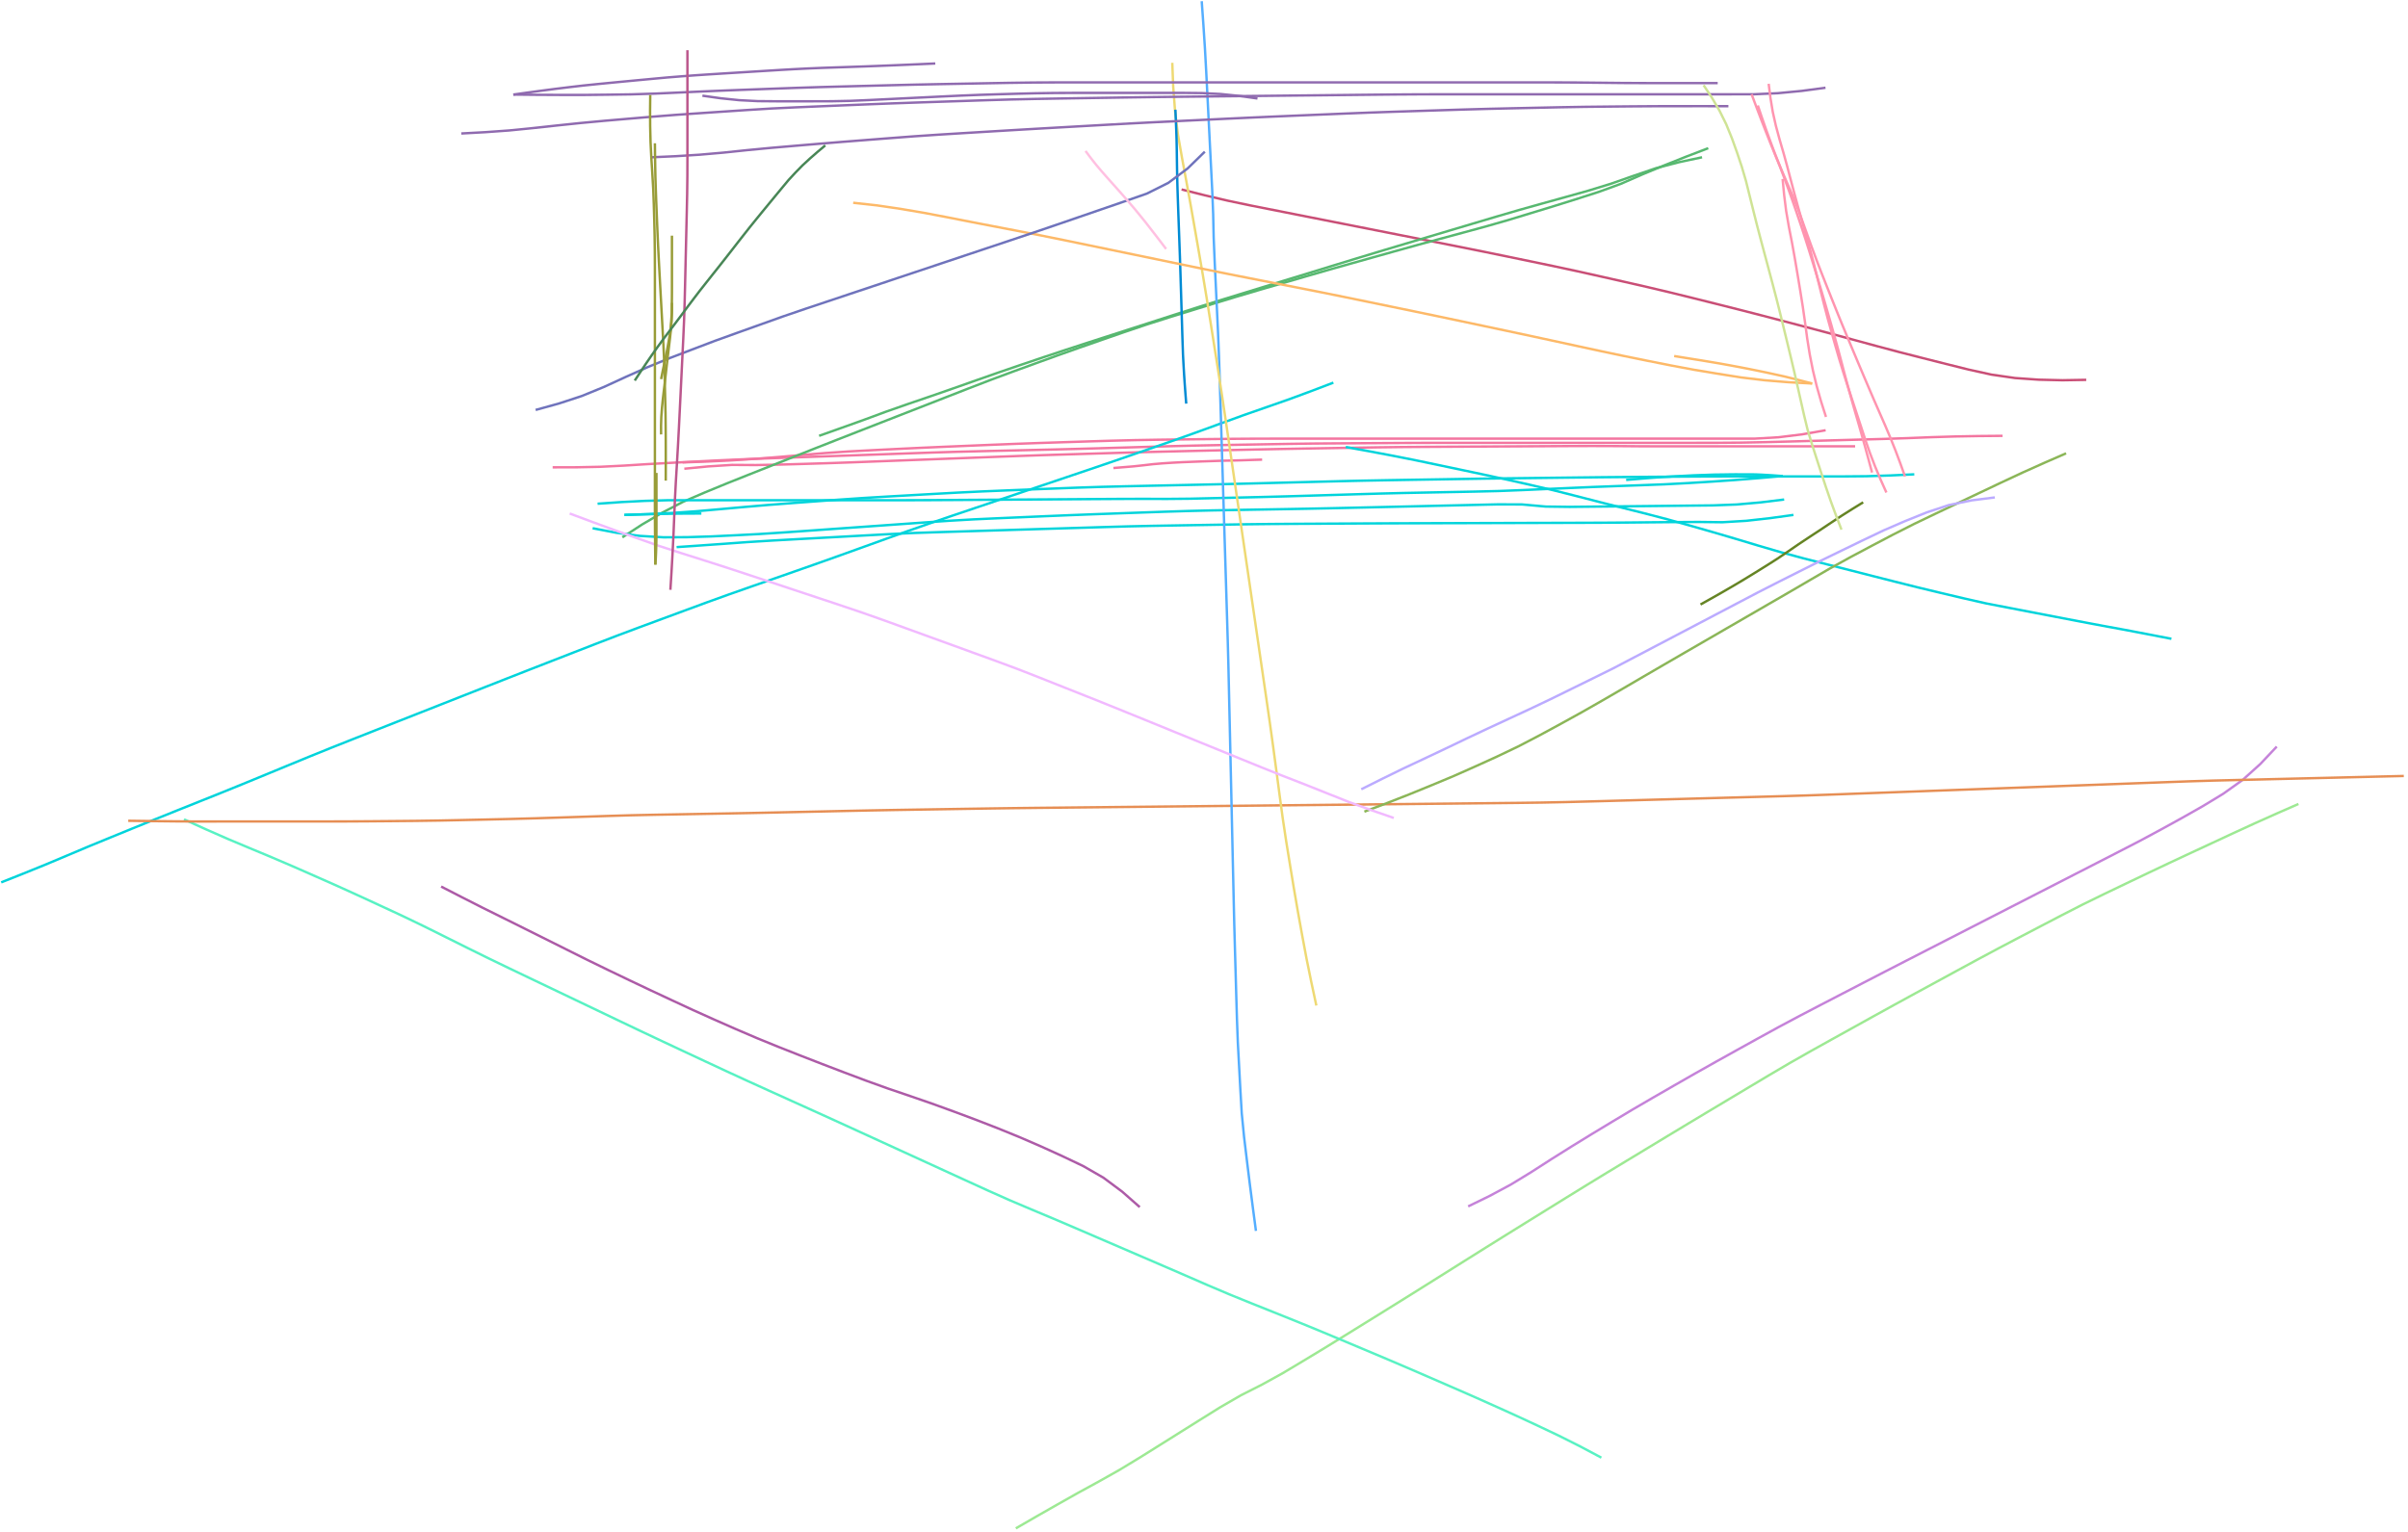 <?xml version="1.0" encoding="utf-8" ?>
<svg baseProfile="full" height="318.5" version="1.1" viewBox="0,0,500.5,318.5" width="500.5" xmlns="http://www.w3.org/2000/svg" xmlns:ev="http://www.w3.org/2001/xml-events" xmlns:xlink="http://www.w3.org/1999/xlink"><defs><style type="text/css"><![CDATA[
	.background { fill: white; }
	.line { stroke: firebrick; stroke-width: .1mm; }
	.blacksquare { fill: indigo; }
	.whitesquare { fill: white; }
]]></style></defs><rect class="background" height="100%" width="100%" x="0" y="0" /><path d="M 305.153 250.824 L 309.619 248.643 L 313.999 246.295 L 318.242 243.708 L 322.422 241.019 L 326.631 238.376 L 330.865 235.773 L 335.119 233.203 L 339.383 230.651 L 343.678 228.151 L 347.985 225.671 L 352.298 223.201 L 356.628 220.761 L 360.971 218.345 L 365.318 215.936 L 369.675 213.545 L 374.061 211.206 L 378.467 208.908 L 382.879 206.62 L 387.292 204.333 L 391.708 202.052 L 396.128 199.78 L 400.55 197.512 L 404.973 195.245 L 409.395 192.977 L 413.818 190.71 L 418.24 188.442 L 422.663 186.174 L 427.085 183.907 L 431.508 181.639 L 435.93 179.372 L 440.353 177.104 L 444.769 174.823 L 449.146 172.469 L 453.5 170.074 L 457.824 167.623 L 462.073 165.046 L 466.12 162.163 L 469.811 158.838 L 473.22 155.222" fill="none" id="0" stroke="#c583d9" stroke-width="0.5" /><path d="M 231.423 97.307 L 232.452 97.222 L 233.48 97.137 L 234.509 97.052 L 235.538 96.966 L 236.565 96.856 L 237.591 96.745 L 238.617 96.626 L 239.642 96.506 L 240.671 96.418 L 241.699 96.329 L 242.729 96.263 L 243.76 96.197 L 244.791 96.143 L 245.822 96.089 L 246.853 96.049 L 247.885 96.009 L 248.917 95.969 L 249.948 95.93 L 250.98 95.894 L 252.012 95.859 L 253.044 95.823 L 254.076 95.788 L 255.108 95.768 L 256.14 95.748 L 257.172 95.722 L 258.204 95.695 L 259.236 95.659 L 260.268 95.624 L 261.3 95.592 L 262.332 95.561" fill="none" id="1" stroke="#f375a0" stroke-width="0.5" /><path d="M 114.87 97.162 L 119.813 97.153 L 124.754 97.051 L 129.69 96.804 L 134.622 96.493 L 139.557 96.223 L 144.492 95.964 L 149.428 95.711 L 154.365 95.493 L 159.304 95.31 L 164.243 95.134 L 169.182 94.959 L 174.121 94.784 L 179.06 94.608 L 183.999 94.433 L 188.938 94.257 L 193.878 94.087 L 198.818 93.936 L 203.758 93.811 L 208.699 93.696 L 213.64 93.582 L 218.581 93.465 L 223.521 93.34 L 228.461 93.201 L 233.402 93.056 L 238.342 92.911 L 243.282 92.768 L 248.222 92.643 L 253.164 92.546 L 258.105 92.459 L 263.046 92.372 L 267.988 92.285 L 272.929 92.218 L 277.871 92.18 L 282.814 92.149 L 287.756 92.119 L 292.698 92.091 L 297.64 92.074 L 302.582 92.07 L 307.524 92.069 L 312.466 92.069 L 317.409 92.069 L 322.351 92.069 L 327.293 92.069 L 332.235 92.069 L 337.177 92.069 L 342.12 92.069 L 347.062 92.069 L 352.004 92.069 L 356.946 92.064 L 361.888 92.027 L 366.829 91.929 L 371.77 91.799 L 376.71 91.665 L 381.65 91.531 L 386.591 91.397 L 391.531 91.258 L 396.47 91.093 L 401.409 90.896 L 406.349 90.746 L 411.29 90.657 L 416.232 90.614" fill="none" id="2" stroke="#f375a0" stroke-width="0.5" /><path d="M 142.238 97.453 L 147.182 96.971 L 152.138 96.658 L 157.106 96.689 L 162.073 96.593 L 167.039 96.451 L 172.005 96.302 L 176.97 96.13 L 181.935 95.94 L 186.9 95.751 L 191.864 95.561 L 196.829 95.371 L 201.794 95.181 L 206.758 94.991 L 211.723 94.804 L 216.688 94.632 L 221.654 94.478 L 226.62 94.328 L 231.586 94.179 L 236.552 94.034 L 241.519 93.903 L 246.485 93.786 L 251.452 93.672 L 256.419 93.558 L 261.386 93.447 L 266.353 93.347 L 271.321 93.259 L 276.288 93.175 L 281.256 93.091 L 286.224 93.008 L 291.191 92.946 L 296.159 92.909 L 301.128 92.88 L 306.096 92.853 L 311.064 92.825 L 316.032 92.798 L 321 92.77 L 325.968 92.743 L 330.937 92.726 L 335.905 92.745 L 340.873 92.785 L 345.841 92.796 L 350.809 92.796 L 355.778 92.796 L 360.746 92.796 L 365.714 92.796 L 370.682 92.796 L 375.65 92.796 L 380.619 92.796 L 385.587 92.796" fill="none" id="3" stroke="#f375a0" stroke-width="0.5" /><path d="M 141.867 96.143 L 146.819 95.971 L 151.768 95.737 L 156.713 95.415 L 161.653 95.029 L 166.59 94.608 L 171.528 94.192 L 176.471 93.857 L 181.419 93.594 L 186.368 93.346 L 191.318 93.108 L 196.268 92.89 L 201.219 92.682 L 206.17 92.476 L 211.121 92.279 L 216.073 92.102 L 221.025 91.941 L 225.978 91.783 L 230.931 91.632 L 235.884 91.507 L 240.839 91.422 L 245.793 91.359 L 250.748 91.298 L 255.703 91.243 L 260.658 91.208 L 265.613 91.197 L 270.568 91.196 L 275.523 91.196 L 280.478 91.196 L 285.433 91.196 L 290.388 91.196 L 295.344 91.196 L 300.299 91.196 L 305.254 91.196 L 310.209 91.196 L 315.164 91.196 L 320.119 91.196 L 325.074 91.196 L 330.029 91.196 L 334.984 91.196 L 339.94 91.196 L 344.895 91.196 L 349.85 91.196 L 354.805 91.196 L 359.76 91.196 L 364.715 91.196 L 369.661 90.913 L 374.579 90.307 L 379.459 89.452" fill="none" id="4" stroke="#f375a0" stroke-width="0.5" /><path d="M 211.139 317.76 L 215.419 315.288 L 219.714 312.84 L 224.018 310.409 L 228.356 308.04 L 232.663 305.615 L 236.889 303.051 L 241.081 300.431 L 245.268 297.804 L 249.455 295.177 L 253.652 292.565 L 257.928 290.09 L 262.337 287.856 L 266.664 285.467 L 270.907 282.931 L 275.137 280.373 L 279.348 277.784 L 283.55 275.182 L 287.752 272.578 L 291.949 269.967 L 296.139 267.345 L 300.325 264.716 L 304.511 262.087 L 308.699 259.461 L 312.893 256.845 L 317.093 254.238 L 321.295 251.635 L 325.498 249.032 L 329.705 246.437 L 333.924 243.861 L 338.152 241.301 L 342.382 238.743 L 346.611 236.184 L 350.843 233.63 L 355.081 231.086 L 359.324 228.549 L 363.566 226.012 L 367.81 223.477 L 372.072 220.974 L 376.37 218.533 L 380.69 216.129 L 385.012 213.732 L 389.336 211.335 L 393.664 208.948 L 398.001 206.576 L 402.343 204.213 L 406.685 201.852 L 411.031 199.496 L 415.389 197.163 L 419.763 194.861 L 424.144 192.572 L 428.527 190.286 L 432.927 188.034 L 437.368 185.864 L 441.826 183.727 L 446.286 181.596 L 450.754 179.481 L 455.233 177.39 L 459.715 175.305 L 464.197 173.221 L 468.689 171.158 L 473.202 169.141 L 477.728 167.154" fill="none" id="5" stroke="#9de993" stroke-width="0.5" /><path d="M 91.689 184.324 L 96.01 186.543 L 100.34 188.742 L 104.692 190.9 L 109.041 193.062 L 113.386 195.232 L 117.731 197.402 L 122.077 199.573 L 126.444 201.698 L 130.822 203.801 L 135.21 205.883 L 139.61 207.94 L 144.016 209.985 L 148.445 211.978 L 152.891 213.935 L 157.355 215.848 L 161.853 217.68 L 166.371 219.463 L 170.898 221.224 L 175.435 222.957 L 179.981 224.667 L 184.551 226.313 L 189.15 227.875 L 193.74 229.463 L 198.306 231.119 L 202.856 232.819 L 207.384 234.577 L 211.881 236.411 L 216.339 238.339 L 220.761 240.349 L 225.146 242.438 L 229.355 244.86 L 233.249 247.761 L 236.896 250.969" fill="none" id="6" stroke="#ad5ba7" stroke-width="0.5" /><path d="M 38.242 170.355 L 42.77 172.411 L 47.322 174.41 L 51.906 176.337 L 56.495 178.25 L 61.065 180.209 L 65.616 182.212 L 70.163 184.223 L 74.69 186.28 L 79.205 188.363 L 83.714 190.458 L 88.193 192.617 L 92.645 194.831 L 97.094 197.051 L 101.553 199.25 L 106.031 201.411 L 110.517 203.556 L 115.003 205.699 L 119.49 207.843 L 123.976 209.986 L 128.463 212.13 L 132.951 214.268 L 137.447 216.391 L 141.95 218.501 L 146.454 220.607 L 150.961 222.706 L 155.478 224.785 L 160.005 226.841 L 164.536 228.889 L 169.066 230.938 L 173.594 232.993 L 178.116 235.059 L 182.637 237.13 L 187.157 239.201 L 191.678 241.271 L 196.198 243.342 L 200.719 245.413 L 205.241 247.479 L 209.783 249.502 L 214.359 251.446 L 218.944 253.369 L 223.517 255.322 L 228.084 257.288 L 232.65 259.255 L 237.217 261.221 L 241.784 263.188 L 246.347 265.162 L 250.905 267.15 L 255.481 269.094 L 260.089 270.962 L 264.705 272.809 L 269.319 274.661 L 273.922 276.542 L 278.51 278.458 L 283.095 280.383 L 287.677 282.312 L 292.252 284.261 L 296.815 286.235 L 301.376 288.216 L 305.932 290.205 L 310.474 292.228 L 315.006 294.275 L 319.517 296.367 L 324.009 298.497 L 328.453 300.728 L 332.842 303.063" fill="none" id="7" stroke="#58f2c3" stroke-width="0.5" /><path d="M 245.589 39.393 L 250.376 40.596 L 255.182 41.723 L 260.012 42.737 L 264.854 43.695 L 269.696 44.654 L 274.538 45.612 L 279.38 46.57 L 284.222 47.528 L 289.064 48.486 L 293.905 49.445 L 298.747 50.403 L 303.589 51.363 L 308.428 52.337 L 313.262 53.33 L 318.096 54.33 L 322.928 55.337 L 327.753 56.374 L 332.571 57.448 L 337.385 58.536 L 342.198 59.634 L 347.001 60.769 L 351.794 61.948 L 356.582 63.145 L 361.369 64.35 L 366.15 65.577 L 370.926 66.823 L 375.699 68.078 L 380.469 69.347 L 385.233 70.638 L 389.996 71.933 L 394.766 73.202 L 399.548 74.422 L 404.334 75.632 L 409.122 76.828 L 413.942 77.89 L 418.826 78.597 L 423.749 78.941 L 428.683 79.057 L 433.618 78.973" fill="none" id="8" stroke="#c94e76" stroke-width="0.5" /><path d="M 170.249 90.614 L 174.9 88.96 L 179.547 87.296 L 184.177 85.584 L 188.837 83.953 L 193.508 82.359 L 198.171 80.738 L 202.826 79.095 L 207.484 77.462 L 212.155 75.865 L 216.831 74.284 L 221.516 72.728 L 226.211 71.202 L 230.909 69.688 L 235.608 68.174 L 240.306 66.66 L 245.005 65.147 L 249.707 63.646 L 254.42 62.177 L 259.138 60.726 L 263.857 59.277 L 268.576 57.829 L 273.295 56.38 L 278.014 54.931 L 282.735 53.488 L 287.461 52.061 L 292.19 50.648 L 296.921 49.237 L 301.652 47.827 L 306.382 46.417 L 311.114 45.01 L 315.853 43.627 L 320.606 42.296 L 325.363 40.976 L 330.116 39.645 L 334.835 38.197 L 339.493 36.564 L 344.167 34.975 L 348.943 33.731 L 353.77 32.7" fill="none" id="9" stroke="#57b870" stroke-width="0.5" /><path d="M 355.058 30.808 L 350.479 32.562 L 345.924 34.376 L 341.393 36.252 L 336.902 38.219 L 332.295 39.898 L 327.627 41.398 L 322.947 42.862 L 318.258 44.295 L 313.567 45.723 L 308.853 47.074 L 304.122 48.362 L 299.388 49.638 L 294.656 50.925 L 289.931 52.235 L 285.209 53.558 L 280.488 54.883 L 275.77 56.218 L 271.059 57.576 L 266.35 58.945 L 261.642 60.316 L 256.94 61.705 L 252.248 63.131 L 247.563 64.577 L 242.878 66.026 L 238.207 67.516 L 233.561 69.085 L 228.93 70.695 L 224.3 72.31 L 219.678 73.948 L 215.067 75.615 L 210.46 77.293 L 205.864 79.002 L 201.289 80.767 L 196.721 82.55 L 192.153 84.333 L 187.585 86.116 L 183.018 87.899 L 178.45 89.681 L 173.882 91.466 L 169.318 93.257 L 164.76 95.064 L 160.201 96.871 L 155.643 98.678 L 151.089 100.495 L 146.554 102.36 L 142.048 104.294 L 137.698 106.557 L 133.471 109.042 L 129.359 111.713" fill="none" id="10" stroke="#57b870" stroke-width="0.5" /><path d="M 124.207 104.729 L 129.125 104.386 L 134.047 104.136 L 138.974 104.001 L 143.903 104.001 L 148.832 104.001 L 153.761 104.001 L 158.69 104.001 L 163.619 104.001 L 168.548 104.001 L 173.477 104.001 L 178.406 104.001 L 183.335 104.001 L 188.264 104.001 L 193.192 103.983 L 198.121 103.954 L 203.05 103.922 L 207.979 103.89 L 212.908 103.858 L 217.837 103.826 L 222.765 103.794 L 227.694 103.761 L 232.623 103.73 L 237.552 103.715 L 242.481 103.73 L 247.41 103.684 L 252.337 103.569 L 257.265 103.453 L 262.192 103.334 L 267.12 103.203 L 272.046 103.058 L 276.973 102.91 L 281.9 102.761 L 286.827 102.618 L 291.754 102.496 L 296.682 102.398 L 301.61 102.303 L 306.538 102.207 L 311.466 102.089 L 316.391 101.896 L 321.315 101.677 L 326.239 101.458 L 331.163 101.245 L 336.089 101.061 L 341.014 100.883 L 345.94 100.696 L 350.862 100.438 L 355.782 100.135 L 360.699 99.796 L 365.612 99.403 L 370.522 98.975" fill="none" id="11" stroke="#00d4db" stroke-width="0.5" /><path d="M 370.522 98.975 L 369.439 98.898 L 368.356 98.821 L 367.272 98.754 L 366.188 98.692 L 365.103 98.647 L 364.018 98.622 L 362.932 98.626 L 361.846 98.626 L 360.76 98.62 L 359.675 98.629 L 358.589 98.647 L 357.503 98.661 L 356.417 98.674 L 355.332 98.709 L 354.247 98.749 L 353.162 98.783 L 352.076 98.821 L 350.992 98.878 L 349.908 98.935 L 348.823 98.988 L 347.739 99.048 L 346.655 99.12 L 345.572 99.189 L 344.488 99.257 L 343.405 99.337 L 342.323 99.422 L 341.24 99.511 L 340.158 99.601 L 339.076 99.691 L 337.994 99.781" fill="none" id="12" stroke="#00d4db" stroke-width="0.5" /><path d="M 145.779 106.766 L 145.246 106.767 L 144.713 106.769 L 144.179 106.771 L 143.646 106.773 L 143.113 106.775 L 142.579 106.777 L 142.046 106.782 L 141.513 106.787 L 140.98 106.793 L 140.446 106.799 L 139.913 106.807 L 139.38 106.816 L 138.847 106.825 L 138.313 106.834 L 137.78 106.845 L 137.247 106.855 L 136.714 106.867 L 136.181 106.879 L 135.648 106.892 L 135.114 106.905 L 134.581 106.918 L 134.048 106.932 L 133.515 106.946 L 132.982 106.961 L 132.449 106.976 L 131.916 106.991 L 131.383 107.007 L 130.85 107.022 L 130.317 107.038 L 129.783 107.054" fill="none" id="13" stroke="#00d4db" stroke-width="0.5" /><path d="M 129.783 107.054 L 134.749 106.887 L 139.712 106.644 L 144.669 106.301 L 149.619 105.865 L 154.568 105.42 L 159.518 104.996 L 164.472 104.614 L 169.427 104.246 L 174.383 103.882 L 179.34 103.543 L 184.3 103.245 L 189.261 102.963 L 194.221 102.683 L 199.183 102.411 L 204.146 102.172 L 209.11 101.966 L 214.075 101.769 L 219.04 101.573 L 224.005 101.383 L 228.971 101.223 L 233.939 101.102 L 238.906 100.995 L 243.874 100.889 L 248.841 100.783 L 253.809 100.673 L 258.776 100.553 L 263.743 100.425 L 268.711 100.296 L 273.678 100.167 L 278.645 100.041 L 283.612 99.929 L 288.58 99.836 L 293.548 99.753 L 298.516 99.672 L 303.484 99.591 L 308.453 99.514 L 313.421 99.447 L 318.389 99.388 L 323.358 99.329 L 328.326 99.271 L 333.295 99.216 L 338.263 99.173 L 343.232 99.137 L 348.201 99.102 L 353.169 99.07 L 358.138 99.055 L 363.107 99.054 L 368.076 99.054 L 373.044 99.054 L 378.013 99.054 L 382.982 99.054 L 387.95 99.011 L 392.917 98.851 L 397.88 98.617" fill="none" id="14" stroke="#00d4db" stroke-width="0.5" /><path d="M 279.718 92.942 L 284.536 93.816 L 289.347 94.724 L 294.151 95.675 L 298.944 96.677 L 303.735 97.687 L 308.526 98.698 L 313.311 99.74 L 318.088 100.813 L 322.856 101.927 L 327.604 103.126 L 332.346 104.348 L 337.093 105.548 L 341.843 106.736 L 346.581 107.972 L 351.299 109.285 L 356.006 110.632 L 360.704 112.012 L 365.394 113.421 L 370.094 114.794 L 374.82 116.074 L 379.564 117.288 L 384.309 118.499 L 389.053 119.71 L 393.798 120.918 L 398.548 122.107 L 403.309 123.254 L 408.074 124.381 L 412.85 125.463 L 417.657 126.39 L 422.466 127.317 L 427.274 128.244 L 432.082 129.17 L 436.893 130.078 L 441.71 130.963 L 446.519 131.882 L 451.326 132.813" fill="none" id="15" stroke="#00d4db" stroke-width="0.5" /><path d="M 123.177 109.822 L 128.049 110.757 L 132.965 111.415 L 137.917 111.712 L 142.878 111.682 L 147.836 111.527 L 152.792 111.29 L 157.747 111.035 L 162.698 110.717 L 167.647 110.369 L 172.595 110.017 L 177.544 109.664 L 182.493 109.312 L 187.442 108.96 L 192.39 108.608 L 197.34 108.27 L 202.293 107.985 L 207.249 107.756 L 212.205 107.541 L 217.162 107.326 L 222.119 107.119 L 227.077 106.927 L 232.035 106.748 L 236.993 106.571 L 241.951 106.396 L 246.91 106.241 L 251.869 106.121 L 256.83 106.029 L 261.79 105.944 L 266.751 105.859 L 271.711 105.769 L 276.671 105.666 L 281.631 105.553 L 286.591 105.438 L 291.551 105.323 L 296.511 105.207 L 301.471 105.092 L 306.431 104.977 L 311.391 104.862 L 316.352 104.88 L 321.289 105.321 L 326.244 105.384 L 331.205 105.333 L 336.166 105.282 L 341.127 105.23 L 346.088 105.179 L 351.049 105.128 L 356.01 105.076 L 360.968 104.891 L 365.91 104.457 L 370.835 103.855" fill="none" id="16" stroke="#00d4db" stroke-width="0.5" /><path d="M 0.25 183.451 L 4.832 181.632 L 9.401 179.779 L 13.947 177.87 L 18.489 175.952 L 23.05 174.08 L 27.614 172.214 L 32.182 170.359 L 36.757 168.521 L 41.334 166.69 L 45.911 164.856 L 50.479 163.001 L 55.039 161.125 L 59.596 159.243 L 64.155 157.366 L 68.725 155.516 L 73.307 153.696 L 77.894 151.888 L 82.481 150.08 L 87.068 148.273 L 91.655 146.465 L 96.242 144.657 L 100.829 142.849 L 105.416 141.044 L 110.007 139.245 L 114.601 137.455 L 119.195 135.666 L 123.79 133.879 L 128.392 132.109 L 133.008 130.378 L 137.633 128.668 L 142.257 126.958 L 146.883 125.252 L 151.521 123.581 L 156.173 121.947 L 160.827 120.321 L 165.482 118.695 L 170.133 117.06 L 174.777 115.405 L 179.417 113.736 L 184.055 112.066 L 188.697 110.404 L 193.352 108.779 L 198.019 107.189 L 202.691 105.613 L 207.363 104.038 L 212.035 102.463 L 216.707 100.889 L 221.379 99.314 L 226.05 97.737 L 230.718 96.148 L 235.38 94.544 L 240.039 92.933 L 244.695 91.31 L 249.337 89.648 L 253.968 87.957 L 258.602 86.272 L 263.257 84.65 L 267.911 83.022 L 272.535 81.311 L 277.142 79.555" fill="none" id="17" stroke="#00d4db" stroke-width="0.5" /><path d="M 140.628 113.75 L 145.56 113.41 L 150.491 113.061 L 155.421 112.702 L 160.355 112.394 L 165.291 112.12 L 170.227 111.849 L 175.163 111.578 L 180.099 111.307 L 185.035 111.041 L 189.973 110.811 L 194.914 110.646 L 199.855 110.494 L 204.796 110.342 L 209.737 110.19 L 214.679 110.038 L 219.62 109.886 L 224.561 109.735 L 229.502 109.583 L 234.443 109.439 L 239.386 109.33 L 244.328 109.244 L 249.271 109.162 L 254.214 109.079 L 259.157 109.001 L 264.1 108.945 L 269.043 108.91 L 273.987 108.882 L 278.93 108.855 L 283.874 108.829 L 288.817 108.805 L 293.76 108.789 L 298.704 108.775 L 303.647 108.762 L 308.591 108.749 L 313.534 108.736 L 318.478 108.722 L 323.421 108.709 L 328.365 108.696 L 333.308 108.677 L 338.251 108.641 L 343.195 108.594 L 348.138 108.548 L 353.081 108.519 L 358.024 108.578 L 362.957 108.281 L 367.87 107.734 L 372.766 107.057" fill="none" id="18" stroke="#00d4db" stroke-width="0.5" /><path d="M 26.651 170.646 L 31.631 170.714 L 36.611 170.769 L 41.59 170.799 L 46.57 170.792 L 51.55 170.792 L 56.53 170.792 L 61.51 170.792 L 66.49 170.791 L 71.47 170.785 L 76.45 170.756 L 81.43 170.714 L 86.409 170.669 L 91.389 170.598 L 96.368 170.492 L 101.346 170.381 L 106.325 170.267 L 111.303 170.132 L 116.281 169.974 L 121.258 169.811 L 126.235 169.649 L 131.213 169.502 L 136.192 169.396 L 141.171 169.306 L 146.15 169.217 L 151.129 169.127 L 156.108 169.032 L 161.087 168.927 L 166.066 168.818 L 171.045 168.709 L 176.024 168.599 L 181.002 168.495 L 185.982 168.404 L 190.961 168.323 L 195.94 168.244 L 200.919 168.164 L 205.899 168.087 L 210.878 168.018 L 215.858 167.961 L 220.838 167.91 L 225.817 167.858 L 230.797 167.807 L 235.777 167.755 L 240.756 167.703 L 245.736 167.652 L 250.716 167.6 L 255.695 167.549 L 260.675 167.497 L 265.655 167.445 L 270.635 167.394 L 275.614 167.342 L 280.594 167.291 L 285.574 167.239 L 290.553 167.187 L 295.533 167.136 L 300.513 167.084 L 305.492 167.033 L 310.472 166.981 L 315.452 166.928 L 320.431 166.861 L 325.41 166.759 L 330.388 166.63 L 335.366 166.494 L 340.345 166.357 L 345.323 166.221 L 350.301 166.085 L 355.279 165.948 L 360.257 165.812 L 365.235 165.676 L 370.213 165.538 L 375.191 165.39 L 380.168 165.216 L 385.144 165.032 L 390.121 164.848 L 395.097 164.663 L 400.074 164.479 L 405.05 164.294 L 410.027 164.11 L 415.004 163.925 L 419.98 163.741 L 424.957 163.556 L 429.933 163.372 L 434.91 163.187 L 439.886 163.003 L 444.863 162.818 L 449.839 162.634 L 454.816 162.453 L 459.794 162.298 L 464.772 162.175 L 469.751 162.055 L 474.729 161.934 L 479.708 161.814 L 484.686 161.694 L 489.665 161.574 L 494.643 161.453 L 499.622 161.333" fill="none" id="19" stroke="#e68e54" stroke-width="0.5" /><path d="M 249.775 0.25 L 250.125 5.161 L 250.445 10.074 L 250.715 14.99 L 250.964 19.907 L 251.213 24.824 L 251.461 29.741 L 251.71 34.658 L 251.959 39.575 L 252.154 44.495 L 252.262 49.417 L 252.467 54.336 L 252.7 59.254 L 252.933 64.172 L 253.165 69.09 L 253.36 74.009 L 253.521 78.93 L 253.672 83.851 L 253.823 88.772 L 253.975 93.693 L 254.126 98.614 L 254.277 103.535 L 254.428 108.456 L 254.579 113.377 L 254.731 118.298 L 254.882 123.219 L 255.033 128.14 L 255.181 133.061 L 255.311 137.983 L 255.424 142.905 L 255.535 147.827 L 255.646 152.749 L 255.757 157.671 L 255.868 162.593 L 255.979 167.515 L 256.09 172.438 L 256.201 177.36 L 256.313 182.282 L 256.424 187.204 L 256.54 192.126 L 256.674 197.047 L 256.814 201.969 L 256.953 206.89 L 257.098 211.811 L 257.281 216.731 L 257.545 221.648 L 257.81 226.564 L 258.096 231.479 L 258.579 236.379 L 259.167 241.267 L 259.769 246.153 L 260.398 251.036 L 261.044 255.917" fill="none" id="20" stroke="#54aeff" stroke-width="0.5" /><path d="M 243.657 13.055 L 243.849 18.011 L 244.222 22.955 L 244.817 27.878 L 245.67 32.763 L 246.572 37.64 L 247.459 42.519 L 248.316 47.404 L 249.167 52.289 L 250.009 57.176 L 250.821 62.068 L 251.603 66.965 L 252.377 71.864 L 253.149 76.762 L 253.907 81.663 L 254.641 86.568 L 255.361 91.474 L 256.077 96.381 L 256.793 101.289 L 257.51 106.196 L 258.226 111.103 L 258.942 116.01 L 259.659 120.917 L 260.375 125.824 L 261.092 130.731 L 261.808 135.638 L 262.524 140.545 L 263.241 145.453 L 263.949 150.361 L 264.629 155.273 L 265.285 160.189 L 265.934 165.105 L 266.598 170.02 L 267.335 174.923 L 268.128 179.819 L 268.934 184.712 L 269.774 189.599 L 270.656 194.479 L 271.569 199.354 L 272.56 204.213 L 273.6 209.062" fill="none" id="21" stroke="#eed973" stroke-width="0.5" /><path d="M 244.301 22.805 L 244.392 24.841 L 244.475 26.878 L 244.545 28.916 L 244.587 30.954 L 244.615 32.993 L 244.645 35.032 L 244.683 37.07 L 244.738 39.108 L 244.803 41.146 L 244.874 43.183 L 244.948 45.221 L 245.023 47.258 L 245.097 49.296 L 245.17 51.333 L 245.242 53.371 L 245.309 55.408 L 245.374 57.446 L 245.436 59.484 L 245.499 61.522 L 245.561 63.56 L 245.623 65.598 L 245.685 67.636 L 245.747 69.673 L 245.815 71.711 L 245.885 73.749 L 245.993 75.785 L 246.11 77.82 L 246.245 79.854 L 246.396 81.888 L 246.555 83.92" fill="none" id="22" stroke="#008bd4" stroke-width="0.5" /><path d="M 177.332 42.158 L 182.252 42.698 L 187.149 43.419 L 192.029 44.249 L 196.892 45.173 L 201.75 46.127 L 206.61 47.065 L 211.472 47.997 L 216.33 48.948 L 221.182 49.932 L 226.03 50.932 L 230.877 51.935 L 235.725 52.938 L 240.573 53.94 L 245.421 54.943 L 250.269 55.944 L 255.12 56.931 L 259.976 57.891 L 264.833 58.846 L 269.691 59.8 L 274.547 60.76 L 279.399 61.741 L 284.248 62.738 L 289.097 63.737 L 293.945 64.737 L 298.791 65.746 L 303.635 66.765 L 308.478 67.79 L 313.321 68.817 L 318.162 69.85 L 323.001 70.894 L 327.839 71.945 L 332.677 72.991 L 337.521 74.012 L 342.372 75 L 347.227 75.966 L 352.093 76.878 L 356.975 77.691 L 361.864 78.472 L 366.778 79.062 L 371.712 79.469 L 376.655 79.736" fill="none" id="23" stroke="#fdb968" stroke-width="0.5" /><path d="M 376.655 79.736 L 375.711 79.49 L 374.767 79.245 L 373.822 79.004 L 372.877 78.762 L 371.93 78.528 L 370.984 78.293 L 370.031 78.083 L 369.079 77.873 L 368.126 77.664 L 367.174 77.456 L 366.218 77.259 L 365.263 77.062 L 364.307 76.869 L 363.351 76.677 L 362.394 76.491 L 361.436 76.305 L 360.477 76.127 L 359.519 75.948 L 358.559 75.775 L 357.599 75.6 L 356.638 75.438 L 355.676 75.275 L 354.714 75.114 L 353.753 74.952 L 352.79 74.798 L 351.827 74.643 L 350.864 74.489 L 349.901 74.335 L 348.938 74.18 L 347.975 74.025" fill="none" id="24" stroke="#fdb968" stroke-width="0.5" /><path d="M 111.329 85.23 L 116.144 83.901 L 120.89 82.346 L 125.514 80.457 L 130.051 78.369 L 134.611 76.332 L 139.232 74.436 L 143.898 72.652 L 148.566 70.876 L 153.265 69.183 L 157.968 67.5 L 162.671 65.82 L 167.398 64.204 L 172.135 62.621 L 176.872 61.038 L 181.61 59.456 L 186.347 57.873 L 191.084 56.291 L 195.822 54.708 L 200.559 53.126 L 205.297 51.543 L 210.034 49.961 L 214.77 48.375 L 219.498 46.764 L 224.222 45.141 L 228.946 43.517 L 233.668 41.891 L 238.384 40.246 L 242.847 38.011 L 246.845 35.023 L 250.419 31.535" fill="none" id="25" stroke="#6f73bc" stroke-width="0.5" /><path d="M 135.476 32.7 L 140.451 32.475 L 145.421 32.163 L 150.382 31.729 L 155.335 31.209 L 160.292 30.738 L 165.254 30.312 L 170.216 29.894 L 175.18 29.488 L 180.144 29.099 L 185.109 28.712 L 190.075 28.335 L 195.044 27.999 L 200.014 27.691 L 204.985 27.389 L 209.956 27.089 L 214.927 26.796 L 219.899 26.512 L 224.871 26.23 L 229.843 25.95 L 234.815 25.675 L 239.788 25.418 L 244.762 25.175 L 249.736 24.935 L 254.71 24.695 L 259.685 24.462 L 264.66 24.241 L 269.635 24.029 L 274.611 23.819 L 279.586 23.611 L 284.562 23.415 L 289.539 23.24 L 294.517 23.08 L 299.494 22.921 L 304.472 22.766 L 309.45 22.628 L 314.428 22.513 L 319.407 22.404 L 324.386 22.298 L 329.365 22.213 L 334.344 22.159 L 339.324 22.112 L 344.304 22.079 L 349.284 22.073 L 354.264 22.071 L 359.244 22.077" fill="none" id="26" stroke="#8f6aaf" stroke-width="0.5" /><path d="M 194.396 13.201 L 191.466 13.331 L 188.536 13.459 L 185.606 13.582 L 182.675 13.698 L 179.744 13.81 L 176.813 13.911 L 173.882 14.009 L 170.95 14.108 L 168.02 14.231 L 165.091 14.377 L 162.162 14.543 L 159.235 14.724 L 156.308 14.905 L 153.38 15.088 L 150.453 15.269 L 147.526 15.454 L 144.599 15.648 L 141.675 15.865 L 138.751 16.099 L 135.83 16.369 L 132.91 16.643 L 129.99 16.919 L 127.071 17.199 L 124.152 17.485 L 121.234 17.784 L 118.321 18.123 L 115.41 18.48 L 112.501 18.86 L 109.595 19.255 L 106.691 19.662" fill="none" id="27" stroke="#8f6aaf" stroke-width="0.5" /><path d="M 106.691 19.662 L 111.6 19.713 L 116.509 19.738 L 121.418 19.739 L 126.327 19.687 L 131.236 19.616 L 136.143 19.461 L 141.047 19.242 L 145.951 19.017 L 150.856 18.811 L 155.762 18.625 L 160.668 18.443 L 165.574 18.263 L 170.481 18.107 L 175.388 17.974 L 180.296 17.847 L 185.204 17.72 L 190.111 17.599 L 195.02 17.497 L 199.928 17.406 L 204.836 17.316 L 209.745 17.226 L 214.654 17.158 L 219.563 17.132 L 224.472 17.13 L 229.381 17.13 L 234.291 17.13 L 239.2 17.13 L 244.109 17.13 L 249.019 17.13 L 253.928 17.13 L 258.837 17.13 L 263.746 17.13 L 268.656 17.13 L 273.565 17.13 L 278.474 17.13 L 283.383 17.13 L 288.293 17.13 L 293.202 17.13 L 298.111 17.13 L 303.021 17.13 L 307.93 17.13 L 312.839 17.13 L 317.748 17.13 L 322.658 17.132 L 327.567 17.152 L 332.476 17.203 L 337.385 17.253 L 342.294 17.274 L 347.203 17.278 L 352.113 17.279 L 357.022 17.275" fill="none" id="28" stroke="#8f6aaf" stroke-width="0.5" /><path d="M 95.874 27.752 L 100.847 27.481 L 105.815 27.125 L 110.771 26.63 L 115.722 26.092 L 120.676 25.575 L 125.635 25.113 L 130.597 24.687 L 135.559 24.267 L 140.524 23.875 L 145.493 23.532 L 150.462 23.197 L 155.431 22.864 L 160.402 22.557 L 165.377 22.318 L 170.353 22.107 L 175.329 21.9 L 180.305 21.695 L 185.282 21.5 L 190.259 21.325 L 195.237 21.158 L 200.215 20.994 L 205.192 20.829 L 210.171 20.68 L 215.15 20.569 L 220.13 20.484 L 225.109 20.404 L 230.089 20.325 L 235.069 20.247 L 240.049 20.177 L 245.029 20.119 L 250.009 20.066 L 254.989 20.014 L 259.97 19.96 L 264.95 19.907 L 269.93 19.855 L 274.91 19.802 L 279.89 19.749 L 284.87 19.696 L 289.851 19.646 L 294.831 19.614 L 299.811 19.604 L 304.792 19.603 L 309.772 19.603 L 314.753 19.603 L 319.733 19.603 L 324.714 19.603 L 329.694 19.603 L 334.674 19.603 L 339.655 19.603 L 344.635 19.603 L 349.616 19.603 L 354.596 19.603 L 359.577 19.603 L 364.557 19.599 L 369.532 19.376 L 374.49 18.902 L 379.426 18.24" fill="none" id="29" stroke="#8f6aaf" stroke-width="0.5" /><path d="M 145.994 19.894 L 149.807 20.433 L 153.638 20.829 L 157.483 21.025 L 161.334 21.058 L 165.185 21.058 L 169.036 21.058 L 172.888 21.05 L 176.737 20.969 L 180.585 20.804 L 184.432 20.616 L 188.278 20.427 L 192.125 20.239 L 195.971 20.051 L 199.819 19.872 L 203.667 19.718 L 207.516 19.597 L 211.366 19.488 L 215.216 19.392 L 219.066 19.334 L 222.918 19.315 L 226.769 19.312 L 230.62 19.312 L 234.471 19.312 L 238.322 19.312 L 242.174 19.312 L 246.025 19.314 L 249.875 19.354 L 253.721 19.546 L 257.552 19.941 L 261.366 20.476" fill="none" id="30" stroke="#8f6aaf" stroke-width="0.5" /><path d="M 429.433 94.252 L 424.878 96.24 L 420.344 98.274 L 415.842 100.378 L 411.351 102.507 L 406.86 104.635 L 402.369 106.764 L 397.888 108.913 L 393.456 111.159 L 389.056 113.471 L 384.669 115.805 L 380.318 118.206 L 376.023 120.706 L 371.73 123.21 L 367.429 125.699 L 363.127 128.188 L 358.826 130.677 L 354.525 133.166 L 350.223 135.655 L 345.924 138.148 L 341.628 140.647 L 337.336 143.152 L 333.039 145.649 L 328.721 148.108 L 324.37 150.511 L 320.001 152.879 L 315.594 155.176 L 311.111 157.318 L 306.586 159.373 L 302.043 161.388 L 297.455 163.298 L 292.854 165.176 L 288.226 166.987 L 283.581 168.754" fill="none" id="31" stroke="#8bb658" stroke-width="0.5" /><path d="M 414.622 103.419 L 409.812 104.029 L 405.063 105.003 L 400.463 106.534 L 395.964 108.341 L 391.516 110.269 L 387.139 112.355 L 382.777 114.471 L 378.416 116.588 L 374.083 118.764 L 369.751 120.941 L 365.432 123.144 L 361.139 125.397 L 356.847 127.651 L 352.554 129.905 L 348.261 132.158 L 343.969 134.412 L 339.676 136.665 L 335.38 138.913 L 331.035 141.065 L 326.684 143.202 L 322.332 145.34 L 317.954 147.423 L 313.555 149.461 L 309.157 151.5 L 304.771 153.568 L 300.401 155.667 L 296.017 157.737 L 291.629 159.798 L 287.275 161.931 L 282.937 164.098" fill="none" id="32" stroke="#bbabff" stroke-width="0.5" /><path d="M 387.255 104.438 L 386.121 105.136 L 384.987 105.834 L 383.862 106.545 L 382.736 107.256 L 381.625 107.989 L 380.514 108.723 L 379.407 109.463 L 378.3 110.203 L 377.187 110.933 L 376.073 111.664 L 374.964 112.4 L 373.855 113.136 L 372.758 113.891 L 371.661 114.646 L 370.558 115.391 L 369.454 116.136 L 368.331 116.851 L 367.208 117.566 L 366.078 118.27 L 364.948 118.974 L 363.812 119.669 L 362.676 120.364 L 361.533 121.046 L 360.39 121.728 L 359.238 122.397 L 358.087 123.065 L 356.929 123.724 L 355.772 124.382 L 354.61 125.032 L 353.448 125.683" fill="none" id="33" stroke="#658424" stroke-width="0.5" /><path d="M 118.412 106.766 L 123.039 108.489 L 127.673 110.191 L 132.319 111.862 L 136.976 113.5 L 141.671 115.027 L 146.379 116.514 L 151.08 118.024 L 155.769 119.567 L 160.455 121.121 L 165.141 122.675 L 169.827 124.23 L 174.513 125.785 L 179.19 127.366 L 183.845 129.011 L 188.487 130.692 L 193.127 132.379 L 197.767 134.065 L 202.407 135.751 L 207.047 137.438 L 211.674 139.162 L 216.271 140.961 L 220.859 142.785 L 225.448 144.605 L 230.033 146.437 L 234.609 148.29 L 239.181 150.153 L 243.752 152.018 L 248.324 153.883 L 252.895 155.748 L 257.466 157.613 L 262.039 159.474 L 266.623 161.307 L 271.225 163.095 L 275.811 164.925 L 280.397 166.753 L 285.034 168.448 L 289.699 170.064" fill="none" id="34" stroke="#f1b9ff" stroke-width="0.5" /><path d="M 135.154 19.749 L 135.118 23.004 L 135.136 26.259 L 135.214 29.514 L 135.373 32.765 L 135.581 36.013 L 135.771 39.263 L 135.893 42.516 L 135.987 45.77 L 136.063 49.025 L 136.103 52.28 L 136.118 55.535 L 136.12 58.79 L 136.12 62.046 L 136.12 65.301 L 136.12 68.556 L 136.12 71.812 L 136.12 75.067 L 136.12 78.323 L 136.12 81.578 L 136.12 84.834 L 136.12 88.089 L 136.12 91.344 L 136.12 94.6 L 136.12 97.855 L 136.12 101.11 L 136.12 104.366 L 136.127 107.621 L 136.145 110.877 L 136.174 114.132 L 136.212 117.387" fill="none" id="35" stroke="#989c37" stroke-width="0.5" /><path d="M 136.212 117.387 L 136.257 116.753 L 136.3 116.119 L 136.33 115.484 L 136.357 114.849 L 136.377 114.214 L 136.395 113.579 L 136.413 112.943 L 136.425 112.308 L 136.429 111.672 L 136.433 111.037 L 136.438 110.401 L 136.44 109.766 L 136.442 109.13 L 136.442 108.495 L 136.442 107.859 L 136.442 107.224 L 136.442 106.588 L 136.442 105.953 L 136.442 105.317 L 136.442 104.681 L 136.442 104.046 L 136.442 103.41 L 136.442 102.775 L 136.442 102.139 L 136.442 101.504 L 136.442 100.868 L 136.442 100.233 L 136.442 99.597 L 136.442 98.962 L 136.442 98.326" fill="none" id="36" stroke="#989c37" stroke-width="0.5" /><path d="M 136.12 29.789 L 136.146 32.129 L 136.182 34.468 L 136.227 36.807 L 136.301 39.145 L 136.384 41.483 L 136.477 43.821 L 136.57 46.159 L 136.668 48.496 L 136.772 50.834 L 136.889 53.17 L 137.011 55.507 L 137.136 57.843 L 137.264 60.179 L 137.391 62.515 L 137.519 64.851 L 137.647 67.187 L 137.773 69.523 L 137.899 71.859 L 138.004 74.197 L 138.09 76.534 L 138.159 78.873 L 138.218 81.212 L 138.274 83.551 L 138.327 85.89 L 138.353 88.229 L 138.37 90.568 L 138.377 92.908 L 138.38 95.248 L 138.379 97.587 L 138.374 99.927" fill="none" id="37" stroke="#989c37" stroke-width="0.5" /><path d="M 139.662 48.997 L 139.662 49.998 L 139.662 50.999 L 139.662 52 L 139.662 53.001 L 139.662 54.002 L 139.662 55.002 L 139.662 56.003 L 139.662 57.004 L 139.663 58.005 L 139.664 59.006 L 139.662 60.007 L 139.66 61.008 L 139.652 62.009 L 139.643 63.01 L 139.632 64.01 L 139.62 65.011 L 139.559 66.01 L 139.498 67.009 L 139.407 68.006 L 139.315 69.003 L 139.146 69.989 L 138.978 70.976 L 138.801 71.961 L 138.624 72.946 L 138.418 73.926 L 138.213 74.905 L 138.006 75.885 L 137.799 76.864 L 137.604 77.846 L 137.408 78.827" fill="none" id="38" stroke="#989c37" stroke-width="0.5" /><path d="M 139.662 62.966 L 139.662 63.882 L 139.662 64.798 L 139.631 65.713 L 139.6 66.629 L 139.528 67.542 L 139.456 68.455 L 139.359 69.365 L 139.261 70.276 L 139.153 71.185 L 139.045 72.095 L 138.933 73.004 L 138.821 73.913 L 138.717 74.823 L 138.613 75.733 L 138.509 76.642 L 138.404 77.552 L 138.303 78.463 L 138.201 79.373 L 138.091 80.282 L 137.98 81.191 L 137.875 82.101 L 137.769 83.011 L 137.678 83.922 L 137.587 84.833 L 137.521 85.747 L 137.454 86.66 L 137.426 87.576 L 137.398 88.491 L 137.403 89.407 L 137.408 90.323" fill="none" id="39" stroke="#989c37" stroke-width="0.5" /><path d="M 142.882 10.436 L 142.882 14.178 L 142.882 17.921 L 142.882 21.663 L 142.882 25.406 L 142.882 29.148 L 142.881 32.89 L 142.871 36.633 L 142.824 40.375 L 142.744 44.117 L 142.657 47.858 L 142.57 51.599 L 142.483 55.341 L 142.396 59.082 L 142.304 62.823 L 142.185 66.564 L 142.022 70.303 L 141.841 74.041 L 141.659 77.779 L 141.477 81.517 L 141.295 85.255 L 141.11 88.993 L 140.912 92.73 L 140.696 96.466 L 140.473 100.202 L 140.279 103.939 L 140.127 107.678 L 139.972 111.417 L 139.785 115.155 L 139.573 118.892 L 139.34 122.627" fill="none" id="40" stroke="#bb568c" stroke-width="0.5" /><path d="M 354.092 17.712 L 355.824 20.322 L 357.404 23.027 L 358.793 25.833 L 359.972 28.733 L 361.032 31.68 L 362.024 34.652 L 362.904 37.658 L 363.66 40.698 L 364.416 43.739 L 365.179 46.777 L 365.973 49.808 L 366.781 52.834 L 367.592 55.861 L 368.398 58.888 L 369.191 61.919 L 369.956 64.957 L 370.698 68.001 L 371.438 71.045 L 372.174 74.09 L 372.894 77.139 L 373.593 80.193 L 374.278 83.25 L 374.968 86.306 L 375.708 89.35 L 376.615 92.348 L 377.571 95.332 L 378.538 98.312 L 379.518 101.287 L 380.54 104.249 L 381.624 107.188 L 382.747 110.113" fill="none" id="41" stroke="#cfe395" stroke-width="0.5" /><path d="M 367.615 17.421 L 367.985 20.35 L 368.466 23.263 L 369.109 26.142 L 369.882 28.992 L 370.708 31.826 L 371.492 34.673 L 372.242 37.529 L 373.002 40.382 L 373.782 43.23 L 374.581 46.073 L 375.39 48.912 L 376.192 51.754 L 376.948 54.608 L 377.671 57.471 L 378.381 60.337 L 379.1 63.201 L 379.847 66.058 L 380.635 68.903 L 381.44 71.744 L 382.263 74.58 L 383.126 77.403 L 384.024 80.216 L 384.943 83.023 L 385.866 85.827 L 386.789 88.632 L 387.709 91.438 L 388.682 94.225 L 389.737 96.982 L 390.878 99.705 L 392.084 102.4" fill="none" id="42" stroke="#ff94af" stroke-width="0.5" /><path d="M 365.361 21.931 L 366.215 24.456 L 367.092 26.974 L 367.996 29.481 L 368.932 31.977 L 369.901 34.46 L 370.845 36.953 L 371.762 39.456 L 372.653 41.968 L 373.523 44.487 L 374.376 47.012 L 375.206 49.546 L 376.012 52.086 L 376.801 54.632 L 377.586 57.18 L 378.357 59.731 L 379.114 62.287 L 379.854 64.848 L 380.591 67.409 L 381.316 69.974 L 382.023 72.544 L 382.709 75.12 L 383.386 77.698 L 384.076 80.273 L 384.784 82.843 L 385.513 85.407 L 386.259 87.965 L 386.99 90.529 L 387.707 93.096 L 388.41 95.667 L 389.102 98.241" fill="none" id="43" stroke="#ff94af" stroke-width="0.5" /><path d="M 364.073 19.603 L 365.074 22.276 L 366.091 24.943 L 367.124 27.604 L 368.178 30.256 L 369.257 32.898 L 370.371 35.526 L 371.497 38.149 L 372.62 40.773 L 373.677 43.424 L 374.67 46.099 L 375.636 48.785 L 376.602 51.471 L 377.598 54.145 L 378.627 56.808 L 379.673 59.464 L 380.728 62.116 L 381.79 64.765 L 382.867 67.408 L 383.962 70.043 L 385.061 72.678 L 386.166 75.31 L 387.278 77.938 L 388.398 80.563 L 389.523 83.186 L 390.667 85.802 L 391.812 88.416 L 392.926 91.044 L 393.986 93.693 L 394.989 96.365 L 395.948 99.054" fill="none" id="44" stroke="#ff94af" stroke-width="0.5" /><path d="M 370.513 37.21 L 370.673 38.882 L 370.834 40.553 L 371.042 42.218 L 371.251 43.884 L 371.538 45.538 L 371.824 47.192 L 372.147 48.84 L 372.47 50.487 L 372.768 52.139 L 373.065 53.792 L 373.346 55.447 L 373.626 57.102 L 373.9 58.758 L 374.173 60.415 L 374.437 62.073 L 374.702 63.73 L 374.94 65.392 L 375.179 67.054 L 375.403 68.718 L 375.627 70.382 L 375.892 72.039 L 376.157 73.697 L 376.482 75.344 L 376.807 76.991 L 377.2 78.623 L 377.594 80.255 L 378.053 81.87 L 378.512 83.485 L 379.02 85.085 L 379.528 86.685" fill="none" id="45" stroke="#ff94af" stroke-width="0.5" /><path d="M 131.935 79.118 L 133.09 77.362 L 134.258 75.614 L 135.445 73.879 L 136.663 72.165 L 137.9 70.466 L 139.172 68.792 L 140.438 67.113 L 141.699 65.431 L 142.951 63.742 L 144.216 62.063 L 145.493 60.393 L 146.797 58.744 L 148.102 57.096 L 149.41 55.45 L 150.709 53.797 L 152.004 52.141 L 153.294 50.481 L 154.591 48.826 L 155.892 47.175 L 157.215 45.541 L 158.544 43.912 L 159.88 42.288 L 161.215 40.665 L 162.554 39.044 L 163.9 37.429 L 165.327 35.886 L 166.798 34.385 L 168.343 32.959 L 169.926 31.576 L 171.537 30.226" fill="none" id="46" stroke="#488656" stroke-width="0.5" /><path d="M 225.627 31.39 L 226.154 32.094 L 226.68 32.799 L 227.223 33.491 L 227.766 34.182 L 228.333 34.854 L 228.9 35.526 L 229.48 36.187 L 230.061 36.848 L 230.645 37.505 L 231.23 38.162 L 231.815 38.818 L 232.4 39.474 L 232.983 40.133 L 233.565 40.792 L 234.14 41.457 L 234.716 42.122 L 235.287 42.79 L 235.859 43.459 L 236.416 44.139 L 236.973 44.82 L 237.527 45.503 L 238.08 46.186 L 238.62 46.88 L 239.16 47.574 L 239.698 48.269 L 240.237 48.964 L 240.773 49.662 L 241.308 50.359 L 242.37 51.762" fill="none" id="47" stroke="#ffc0e1" stroke-width="0.5" /></svg>